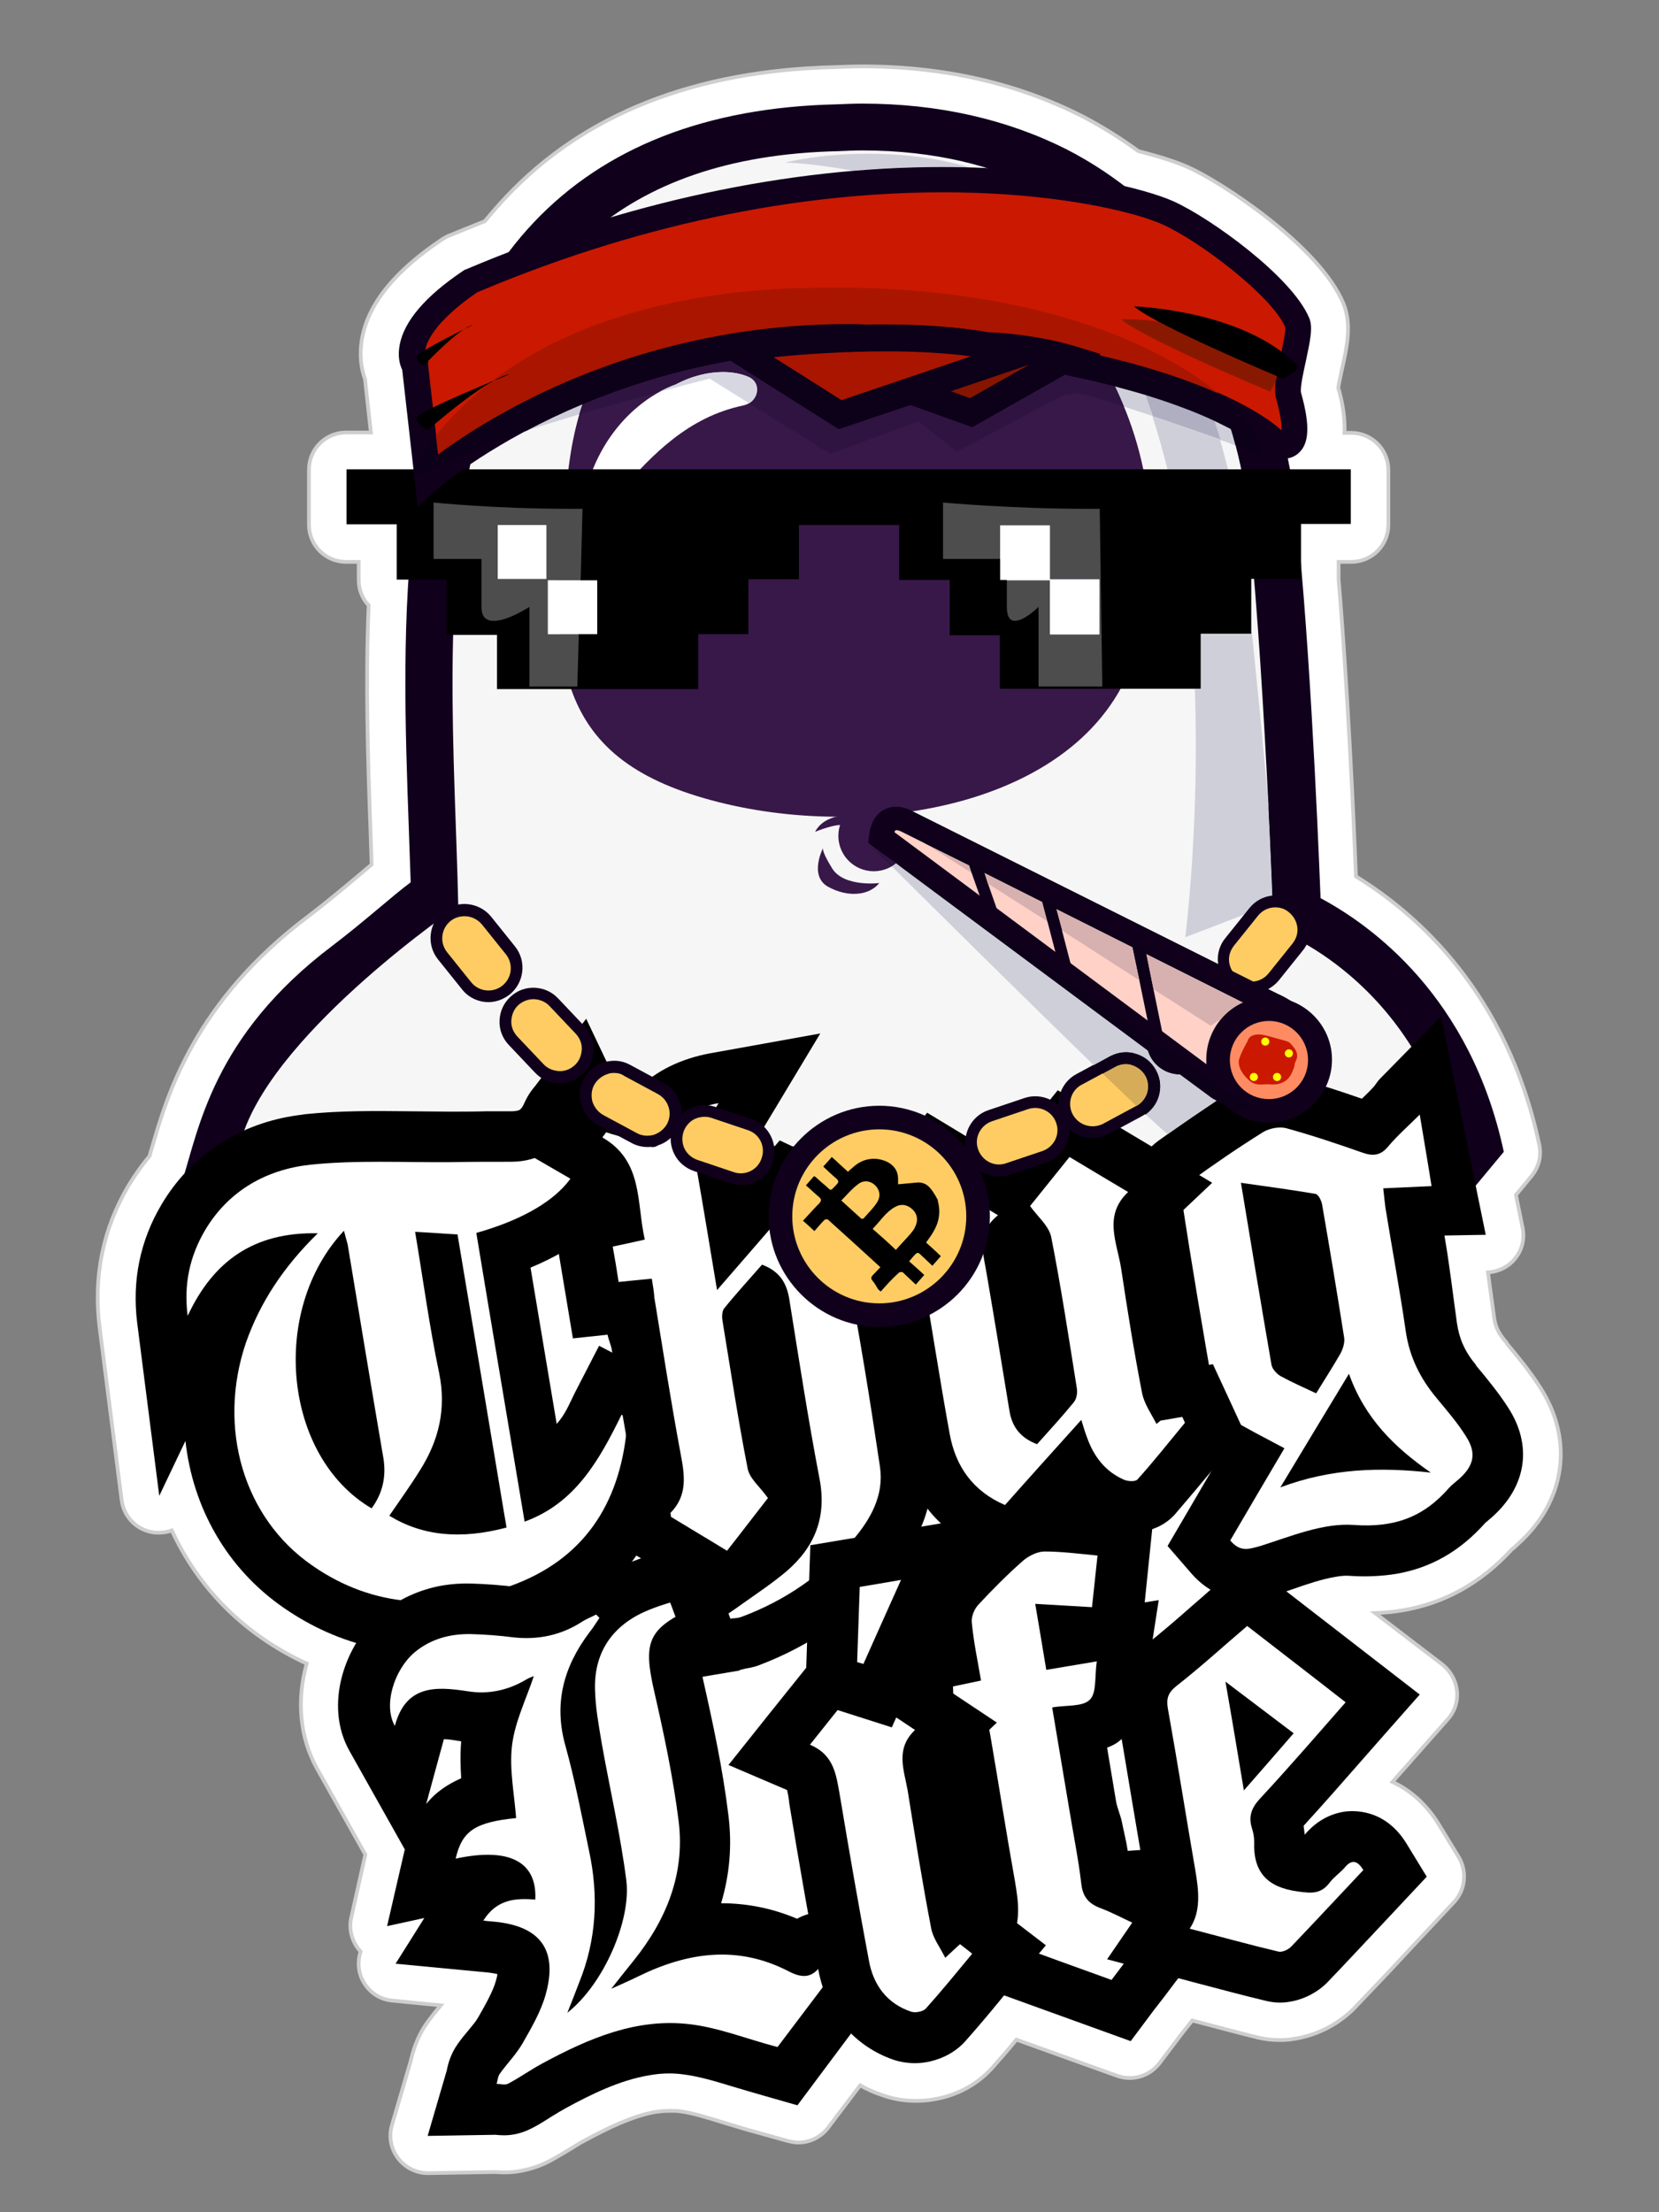 <?xml version="1.0" encoding="utf-8"?>
<!-- Generator: Adobe Illustrator 25.4.1, SVG Export Plug-In . SVG Version: 6.00 Build 0)  -->
<svg version="1.1" xmlns="http://www.w3.org/2000/svg" xmlns:xlink="http://www.w3.org/1999/xlink" x="0px" y="0px"
	 viewBox="0 0 450 600" style="enable-background:new 0 0 450 600;" xml:space="preserve">
<rect x="0" y="0" width="450" height="600" fill="#808080" stroke="none"/>
<style type="text/css">
	.st0{fill:#FFFFFF;stroke:#CECECE;stroke-width:1.013;stroke-miterlimit:10;}
	.st1{fill:#F6F6F6;}
	.st2{fill:#10001C;}
	.st3{fill:#381849;}
	.st4{fill:#FFFFFF;}
	.st5{fill:#CFCFDA;}
	.st6{fill:#0D0019;}
	.st7{fill:#CA1900;}
	.st8{fill:#881900;}
	.st9{fill:#FFCC63;}
	.st10{fill:#4D4D4D;}
	.st11{fill:#9F1900;}
	.st12{fill:#D7D7E2;}
	.st13{fill:#2F1441;}
	.st14{fill:#AFAFC1;}
	.st15{fill:#AA1500;}
	.st16{fill:#861500;}
	.st17{fill:#FFD1C7;}
	.st18{fill:#FF8B63;}
	.st19{fill:#D7AC58;}
	.st20{fill:#D77558;}
	.st21{fill:#D7B0B0;}
	.st22{fill:#FFFF00;}
</style>
<g id="Layer_1">
</g>
<g id="safe">
	<path class="st0" d="M417.7,376.2c-2.8-4.4-5.9-8.1-8.8-11.6c-0.2-0.4-0.5-0.8-0.8-1.1c-1.9-2.3-2.5-4-2.8-6
		c-0.3-2.2-0.6-4.4-0.9-6.6c-0.3-1.9-0.5-3.9-0.8-5.8c2.9-0.2,5.6-1.5,7.4-3.8c1.9-2.3,2.6-5.4,2-8.3l-1.8-8.9l4.2-5.1
		c2-2.4,2.8-5.5,2.1-8.6c-8.7-41.1-33.1-62.5-49.7-72.7c-0.7-17.8-2.3-51.9-4.7-80.5v-4.8h3.4c5.6,0,10.1-4.5,10.1-10.1v-14.8
		c0-5.6-4.5-10.1-10.1-10.1h-1.8c0.2-4.7-0.8-9.2-1.7-12.2c0.2-1.5,0.8-3.9,1-5c1.4-6.3,2.7-12.2,0.4-17.9
		c-6.5-15.5-32.7-32.7-42-36.9c-3.3-1.5-8.1-3-13.6-4.4c-4.8-3.5-9.9-6.7-15.1-9.4c-17.6-9-37.7-13.6-59.8-13.6
		c-2.4,0-4.9,0.1-7.4,0.2c-38,0.9-68,12.7-89.2,35.2c-2,2.1-3.9,4.3-5.8,6.6c-3.5,1.4-6.5,2.6-9.4,3.8l-0.3,0.1
		c-0.6,0.2-1.1,0.6-1.7,0.9l-0.3,0.2c-12.8,8.6-19.9,17.4-21.6,26.8c-0.8,4.6-0.2,8.3,0.8,11l1.6,14.5h-6.7
		c-5.6,0-10.1,4.5-10.1,10.1v14.9c0,5.6,4.5,10.1,10.1,10.1h3.4v4.9c0,2.7,1,5.1,2.7,6.9c-0.9,21-0.2,42.2,0.5,61.2
		c0.1,3.1,0.2,6.1,0.3,9.1c-1.3,1.1-2.8,2.3-4.3,3.6c-3.7,3.1-8,6.7-12.6,10.2c-31.2,23.4-38.5,48.5-42.8,63.4
		c-0.2,0.6-0.4,1.2-0.5,1.8c-2.1,2.5-4,5.2-5.7,8c-7,11.8-9.6,24.7-7.9,38.4l6,47c0.6,4.5,4,8,8.5,8.7c0.5,0.1,1.1,0.1,1.6,0.1
		c1.2,0,2.4-0.2,3.5-0.6c5.4,11.7,13.8,21.8,24.5,29.2c3.9,2.7,7.9,5,12.1,6.9c-2.8,9.9-1.9,20.1,2.8,28.5l13.1,23.3L95.3,520
		c-0.8,3.3,0.2,6.8,2.5,9.3c-0.8,2.5-0.7,5.3,0.5,7.7c1.6,3.2,4.6,5.3,8.1,5.6l13.1,1.3c-0.1,0.1-0.1,0.1-0.1,0.2
		c-1.2,1.4-2.3,2.8-3.4,4.3c-3.1,4.3-4.1,8.5-4.6,10.6l-5.1,17.4c-0.9,3.1-0.3,6.4,1.7,9c1.9,2.5,4.9,4,8.1,4
		c0.1,0,18.1-0.3,18.1-0.3c0.6,0,1.5,0.1,2.5,0.1c1.5,0,3.1-0.1,4.5-0.4c2.8-0.5,5.5-1.4,8.1-2.8c2.2-1.2,4.3-2.5,6-3.5l0.3-0.2
		c1.1-0.7,2.1-1.3,3.1-1.8c5.9-3.2,12.8-6.6,19.1-7.7c1.4-0.2,2.7-0.3,4-0.3c0.8,0,1.6,0,2.5,0.1c3.3,0.4,7.5,1.7,12,3.1
		c2.4,0.7,5.5,1.7,8.5,2.5l9,2.5c0.9,0.2,1.8,0.4,2.7,0.4c3.1,0,6.1-1.4,8.1-4l8.7-11.5c2,1.1,4,2,6.2,2.7c2.8,1,5.8,1.5,8.9,1.5
		c1.6,0,3.2-0.1,4.8-0.4c4.4-0.7,10.7-2.8,15.8-8.4c2.3-2.6,4.6-5.2,6.7-7.8L303,563c1.1,0.4,2.3,0.6,3.4,0.6c3.1,0,6.1-1.4,8.1-4
		l6.2-8.2l2.7-3.4c5.7,1.5,11.7,3.1,17.7,4.6c2,0.5,4,0.7,6,0.7c1.5,0,2.9-0.1,4.4-0.4c6-1,11.7-4,15.9-8.3
		c5.1-5.3,10.2-10.7,15.1-16l11.9-12.7c3.1-3.3,3.6-8.3,1.3-12.2l-5.5-9c-3.2-5.2-7.5-9.1-12.5-11.4c1.7-2,3.5-3.9,5.2-5.9l9.8-11.1
		c1.9-2.1,2.8-4.9,2.5-7.7c-0.3-2.8-1.7-5.3-3.9-7.1L373,437.5c2.5-0.1,4.9-0.3,7.2-0.7c11.6-1.9,21.6-7.5,29.9-16.6
		c0.6-0.4,1.1-0.9,1.6-1.4C424.7,407.2,427,390.5,417.7,376.2z"/>
	<g>
		<path class="st1" d="M65.9,307.6c9.6-28.7,58.4-61.9,58.4-61.9c-1.6-77.2-17.6-202,103.1-204.7c84.9-3.9,107.4,67.4,110.7,94.3
			c4.8,39.9,7.5,116.7,7.5,116.7s39.1,13.2,49.7,63.1L65.9,307.6"/>
		<path class="st2" d="M233.9,40.8c79.5,0,100.9,68.2,104.1,94.4c4.8,39.9,7.5,116.7,7.5,116.7s39.1,13.2,49.7,63.1l-329.3-7.4
			c9.6-28.7,58.4-61.9,58.4-61.9c-1.6-77.2-17.6-202,103.1-204.7C229.6,40.9,231.8,40.8,233.9,40.8 M233.9,28.1v12.7l0-4.6
			L233.9,28.1L233.9,28.1c-2.3,0-4.7,0.1-7,0.2c-35.2,0.8-62.8,11.6-82.1,32c-38.3,40.6-35.9,109.4-33.9,164.7
			c0.2,5,0.3,9.7,0.5,14.3c-5,3.7-12.3,10.4-21.1,17.1c-32.8,24.7-36.4,50.2-41,64.3l16.5-0.3l329.3,7.4l12.8-15.4
			c-9-42.1-35.9-61.4-49.7-68.8c-0.8-20.7-3.3-77.1-7.3-109.9c-1-8.2-5.8-37.1-26-63.3c-9.8-12.7-21.8-22.8-35.6-29.9
			C273,32.3,254.4,28.1,233.9,28.1"/>
		<path class="st3" d="M246.6,226.7c0-5.3-4.3-9.6-9.6-9.6c-5.3,0-9.6,4.3-9.6,9.6c0,5.3,4.3,9.6,9.6,9.6
			C242.3,236.3,246.6,232,246.6,226.7"/>
		<path class="st3" d="M253.6,64.4c0,0-88.3-16.5-99.1,60.5c-8,56.4-3,81.6,40.2,92.6c43.2,11,102.3,0.2,113.8-41.9
			C323.4,121.2,291.7,70.5,253.6,64.4"/>
		<path class="st4" d="M183.2,104.3c0,0-15,4.7-22.4,23c-2,4.8,4.5,9.3,7.9,5.4c8.2-9.3,18-19.6,32.8-22.7c4.3-0.9,5.3-6.2,1.4-7.9
			C198.3,100.1,190.8,100.3,183.2,104.3"/>
		<path class="st4" d="M184.4,158.8c2.7-4.7,0.9-10.8-4-13.7c-5-2.9-11.2-1.5-13.9,3.2c-2.7,4.7-0.9,10.8,4,13.7
			C175.5,164.9,181.7,163.4,184.4,158.8z"/>
		<path class="st5" d="M312.6,112.9c1.5,4.7,2.9,9.6,4.1,14.5c5.5,0,10.9,0,16.4,0c-0.7-2.8-1.4-5.6-2.2-8.2
			C325.5,117.3,318.9,115,312.6,112.9 M235.4,41.7c-13.4,0-22.5,2.4-22.5,2.4s7.2,0.1,18.3,2.2c8.1-0.7,16.2-1,24.1-1h0
			c2.7,0,5.2,0,7.8,0.1C253,42.5,243.4,41.7,235.4,41.7"/>
		<path class="st5" d="M339.5,170.9c0,0.4,0,0.7,0,1.1c-4.6,0-9,0-13.7,0c0,5.1,0,9.9,0,14.9c-0.6,0-1.1,0-1.7,0
			c1.3,37-2.6,67.3-2.6,67.3l23.7-9.1c-0.2-6.2-0.7-16-1.2-27.7C343,206.4,341.6,191.3,339.5,170.9"/>
		<path class="st6" d="M344,217.5c0.6,11.6,1,21.5,1.2,27.7l0.8-0.3C346,244.8,345.9,238.6,344,217.5"/>
		<path d="M271.2,172.3c-4.7,0-9,0-13.6,0c0-5,0-9.8,0-15c-4.6,0-9,0-13.7,0c0-5.2,0-9.9,0-14.9c-9.2,0-18,0-27.2,0
			c0,4.8,0,9.6,0,14.7c-4.7,0-9.1,0-13.7,0c0,5.2,0,9.9,0,14.9c-4.5,0-8.9,0-13.6,0c0,5.1,0,9.9,0,14.9c-18.3,0-36.3,0-54.6,0
			c0-4.9,0-9.6,0-14.7c-4.7,0-9.1,0-13.7,0c0-5.1,0-9.9,0-15c-4.5,0-8.8,0-13.5,0c0-5.1,0-9.9,0-15c-4.7,0-9,0-13.6,0
			c0-5.1,0-9.9,0-14.9c90.8,0,181.6,0,272.4,0c0,4.9,0,9.6,0,14.8c-4.4,0-8.8,0-13.5,0c0,5.1,0,9.9,0,14.9c-4.6,0-8.9,0-13.5,0
			c0,5.1,0,9.8,0,14.9c-4.6,0-9,0-13.7,0c0,5.1,0,9.9,0,14.9c-18.3,0-36.2,0-54.5,0C271.2,182.2,271.2,177.4,271.2,172.3 M284.8,172
			c4.7,0,9,0,13.4,0c0-5,0-9.8,0-15c-4.5,0-8.8,0-13.4,0c0-5.1,0-9.8,0-14.6c-4.7,0-9,0-13.5,0c0,5,0,9.7,0,14.8c4.6,0,9,0,13.5,0
			C284.8,162.4,284.8,167,284.8,172 M148.6,157.4c0,5,0,9.7,0,14.6c4.6,0,8.9,0,13.4,0c0-4.9,0-9.7,0-14.6
			C157.4,157.4,153.1,157.4,148.6,157.4 M135,157.1c4.6,0,9,0,13.2,0c0-5,0-9.8,0-14.6c-4.5,0-8.8,0-13.2,0
			C135,147.4,135,152.1,135,157.1"/>
		<path class="st4" d="M284.8,172c0-5,0-9.7,0-14.7c-4.5,0-8.9,0-13.5,0c0-5.1,0-9.9,0-14.8c4.4,0,8.8,0,13.5,0c0,4.8,0,9.6,0,14.6
			c4.6,0,8.9,0,13.4,0c0,5.1,0,10,0,15C293.8,172,289.5,172,284.8,172"/>
		<path class="st4" d="M148.6,157.4c4.5,0,8.9,0,13.4,0c0,4.9,0,9.6,0,14.6c-4.4,0-8.8,0-13.4,0
			C148.6,167.1,148.6,162.4,148.6,157.4"/>
		<path class="st4" d="M135,157.1c0-5,0-9.7,0-14.6c4.4,0,8.7,0,13.2,0c0,4.8,0,9.6,0,14.6C143.9,157.1,139.6,157.1,135,157.1"/>
		<path class="st7" d="M116,130.1c0,0,50.2-44.9,130.7-37.9c80.5,7,99.2,28,99.2,28s8.5,4.6,3.5-12.8c-1.2-4.1,3.7-16.6,2.3-19.8
			c-4.2-10.1-25.3-25.4-35-29.8c-12.8-5.8-88-24.4-189.2,18.5c-21.2,14.3-15.1,22.9-15.1,22.9L116,130.1"/>
		<path class="st2" d="M113.3,137.4l-4.2-37.1c-0.6-1.2-1.3-3.5-0.7-6.7c1.2-6.5,7-13.3,17.3-20.2l0.3-0.2l0.3-0.1
			c42.9-18.2,87.6-27.8,129.1-27.8h0c33.5,0,55.8,6.1,62.9,9.3c10,4.5,32.1,20.4,36.8,31.6c1.1,2.5,0.3,6.1-0.9,11.8
			c-0.6,2.7-1.6,7.2-1.3,8.5c2.5,8.9,2.3,14-0.9,16.6c-2.5,2-5.7,1.4-7.7,0.3l-0.6-0.3l-0.4-0.5c-0.2-0.2-19.4-20.1-96.9-26.8
			c-77.9-6.8-127.6,36.6-128,37L113.3,137.4 M115.5,97.2l0.7,0.8l-0.1,0.8l2.8,24.5c5.8-4.3,16.2-11.3,30.9-18
			c21-9.6,55-20.3,97.4-16.7c71.3,6.2,95.2,23.4,100.4,28.1c0.1-1.2-0.1-3.7-1.4-8.4c-0.8-2.7-0.1-6.3,1.2-12
			c0.5-2.4,1.4-6.4,1.2-7.6c-3.6-8.4-23.2-23.3-33.2-27.8c-14.5-6.6-88.6-22.8-186,18.4C115.5,88.9,114.6,95.3,115.5,97.2"/>
		<path class="st8" d="M344.5,106.2c0,0,2.9-4.1,1.5-5.6c-14.8-14.9-41.9-14-41.9-14C310,91.8,344.5,106.2,344.5,106.2"/>
		<path d="M116,116.7c0,0,15.8-14,22.2-15.2c0,0-24.5,9.9-25.1,11.7C112.5,115,116,116.7,116,116.7"/>
		<path d="M348,102.7c0,0,5.2-2.3,3.7-3.8c-14.8-14.9-44.1-15.8-44.1-15.8C313.5,88.3,348,102.7,348,102.7"/>
		<path d="M114.9,99.2c0,0,9.5-10.2,13.4-11.1c0,0-14.8,7.2-15.2,8.5C112.7,97.9,114.9,99.2,114.9,99.2"/>
		<path class="st9" d="M137.2,268.5L137.2,268.5c-3.3,2.6-8.1,2.1-10.7-1.2l-6.5-8.1c-2.6-3.3-2.1-8.1,1.2-10.7
			c3.3-2.6,8.1-2.1,10.7,1.2l6.5,8.1C141,261.1,140.5,265.9,137.2,268.5z"/>
		<path class="st2" d="M132.5,271.8c-2.7,0-5.4-1.2-7.2-3.5l-6.5-8.1c-3.2-4-2.5-9.8,1.4-13c4-3.2,9.8-2.5,13,1.4l6.5,8.1
			c3.2,4,2.5,9.8-1.4,13C136.5,271.1,134.5,271.8,132.5,271.8z M126,248.5c-1.3,0-2.7,0.4-3.8,1.3c-2.6,2.1-3,5.9-0.9,8.5l6.5,8.1
			c2.1,2.6,5.9,3,8.5,0.9c2.6-2.1,3-5.9,0.9-8.5l-6.5-8.1C129.5,249.3,127.8,248.5,126,248.5z"/>
		<path class="st9" d="M334.7,266.1L334.7,266.1c3.3,2.6,8.1,2.1,10.7-1.2l6.5-8.1c2.6-3.3,2.1-8.1-1.2-10.7
			c-3.3-2.6-8.1-2.1-10.7,1.2l-6.5,8.1C330.9,258.7,331.4,263.5,334.7,266.1z"/>
		<path class="st2" d="M339.5,269.4c-2,0-4.1-0.7-5.7-2c-1.9-1.5-3.1-3.7-3.4-6.2c-0.3-2.4,0.4-4.9,2-6.8l6.5-8.1
			c3.2-4,9-4.6,13-1.4c1.9,1.5,3.1,3.7,3.4,6.2c0.3,2.4-0.4,4.9-2,6.8l-6.5,8.1C344.9,268.2,342.2,269.4,339.5,269.4z M345.9,246.1
			c-1.8,0-3.5,0.8-4.7,2.3l-6.5,8.1c-1,1.3-1.5,2.8-1.3,4.4c0.2,1.6,1,3,2.2,4c2.6,2.1,6.4,1.7,8.5-0.9l6.5-8.1
			c1-1.3,1.5-2.8,1.3-4.4c-0.2-1.6-1-3-2.2-4C348.6,246.5,347.3,246.1,345.9,246.1z"/>
		<path class="st9" d="M314.9,287.8c3.1,2.9,7.9,2.7,10.8-0.3l7.1-7.5c2.9-3.1,2.7-7.9-0.3-10.8c-3.1-2.9-7.9-2.7-10.8,0.3l-7.1,7.5
			C311.7,280.1,311.9,284.9,314.9,287.8"/>
		<path class="st2" d="M320.2,291.4c-2.3,0-4.5-0.8-6.3-2.5c-1.8-1.7-2.8-4-2.9-6.4c-0.1-2.5,0.8-4.8,2.5-6.6l7.1-7.5
			c1.7-1.8,4-2.8,6.4-2.9c2.5-0.1,4.8,0.8,6.6,2.5c1.8,1.7,2.8,4,2.9,6.4c0.1,2.5-0.8,4.8-2.5,6.6l-7.1,7.5
			C325.1,290.4,322.6,291.4,320.2,291.4 M316,286.6c2.4,2.3,6.2,2.2,8.5-0.3l7.1-7.5c1.1-1.2,1.7-2.7,1.6-4.3
			c-0.1-1.6-0.7-3.1-1.9-4.2c-1.2-1.1-2.7-1.7-4.3-1.6c-1.6,0.1-3.1,0.7-4.2,1.9l-7.1,7.5c-1.1,1.2-1.7,2.7-1.6,4.3
			C314.2,284,314.9,285.5,316,286.6"/>
		<path class="st3" d="M238.5,239.5c0,0-9.6,1.2-12.8-4s-2.4-5.6-2.4-5.6s-4,7.6,1.3,10.6C230,243.5,235.8,242.9,238.5,239.5z"/>
		<path class="st3" d="M228.9,221.2c0,0-5.6,0.1-7.8,4.4c0,0,6-2.5,8.1-1.7c2.2,0.8,2.2,0.8,2.2,0.8L228.9,221.2z"/>
		<path d="M127.9,447.3c-18.5,3.1-35.7-0.7-50.9-11.2c-15.4-10.6-24.7-27.1-26.7-45.3l-7.1,14.9l-6-47c-1.4-11.4,0.8-22.2,6.6-32
			c7.7-13,20.3-21.5,35.5-24c1.1-0.2,2.3-0.3,3.4-0.5c9.6-1,19-0.9,28.2-0.8c3.7,0,7.4,0.1,11.1,0.1c3.3,0,6.7,0,10-0.1l6.5,0
			c0.5,0,1,0,1.4-0.1c0.9-0.1,1.5-0.2,2.4-2.3c1-2.2,2.2-3.7,2.9-4.5l13.8-18.2l9.8,20.6c4,8.4,3.6,17.6,0,25.6
			c-4,8.8-11.8,15.9-24.9,21.3l7.1,42.4c2.4-2.7,3.4-5.4,4.9-8.4l6.6-12.8l13.8,7.2l6.6,3.4l0.8,7.4l0.1,0.4
			c0.2,1.2,0.5,3.3,0.3,5.8c-2.7,26.8-16.6,45.4-40.5,54C138.2,445,133,446.4,127.9,447.3z"/>
		<path class="st4" d="M86.2,334.5c-17.4-0.4-28.4,7.6-35.3,22.4c-1.1-8.7,0.6-16.2,4.7-23.2c6.4-10.8,16.7-16.5,28.5-17.8
			c12.5-1.3,25.3-0.6,38-0.7c5.5-0.1,11-0.1,16.4-0.1c7.7,0,13.1-3.5,16.3-10.6c0.3-0.6,0.8-1.1,1.4-1.8c6.2,13.2-4,25.2-27,31.7
			c4.3,26,8.7,52,13.1,78.3c13.8-5,20.3-16.8,26.3-29c0.4,0.2,0.8,0.4,1.1,0.6c0.1,1.1,0.4,2.3,0.3,3.4c-2,20.4-11.8,35.3-31.4,42.4
			c-18.6,6.7-37.1,6.2-53.9-5.5c-18.7-12.9-25.8-37.4-18-60.4C70.6,353.1,77,343.5,86.2,334.5z M137.4,414.3
			c-0.2-1.3-0.4-2.4-0.6-3.5c-4.2-25.2-8.4-50.4-12.7-76c-3.8-0.2-7.4-0.5-11.5-0.7c2.2,13.2,3.9,25.8,6.5,38.2
			c2,9.7,0,18.3-5.2,26.5c-2.6,4.2-5.5,8.2-8.3,12.3C114.6,416.6,125,417.6,137.4,414.3z M93.3,333.8c-20.2,21.5-16.5,61.2,7.5,75.3
			c3-4.1,4-8.6,3.2-13.6c-3.3-19.3-6.5-38.7-9.7-58C94,336.4,93.7,335.4,93.3,333.8z"/>
		<path d="M207.2,568.4c-2.8-0.8-5.5-1.6-8.2-2.4c-4.9-1.5-9.6-2.9-13.8-3.4c-3-0.4-6.1-0.3-9.3,0.3c-7.8,1.3-15.7,5.2-22.3,8.8
			c-1.3,0.7-2.6,1.5-3.9,2.3c-1.6,1-3.4,2.2-5.4,3.2c-1.5,0.8-3.2,1.4-4.9,1.7c-2.2,0.4-4,0.2-5,0.1l-18.4,0.3l5.2-17.8
			c0.3-1.6,1-4.4,3-7.2c0.9-1.3,2-2.6,3-3.8c1-1.2,2-2.4,2.4-3.2l0.2-0.3c2-3.5,3.9-6.9,4.7-9.7c0.2-0.8,0.4-1.4,0.4-1.9
			c-0.6-0.1-1.4-0.3-2.4-0.4l-25.2-2.4l7.8-12.4l-10.1,2.2l4.8-20.8l-15-26.7c-7.1-12.6-1.1-29.2,8.5-37.2c4.8-4,10.5-6.6,16.8-7.7
			c2.5-0.4,5.1-0.6,7.8-0.5c3.8,0.1,7.9,0.4,12.9,1c1.6,0.2,3,0.2,4.3-0.1c1.8-0.3,3.4-1,5-2c1.6-1,3.1-1.8,4.3-2.3
			c0.3-0.1,0.6-0.3,0.9-0.4l9.1-4.6l3.8,3.9c0.1-0.1,0.2-0.1,0.3-0.2c4.3-2,8.6-3.2,12.5-4.3l2.7-0.8l0.9-0.2
			c4.6-0.8,8.3,0.9,9.7,1.5l17.9,5.9l-11.4,15c-1,1.6-3.1,4.8-7.2,6.8c-1.9,0.9-3.1,1.5-3.8,2c0.1,0.9,0.4,2.5,0.9,4.8
			c2.8,12.4,5.4,24.6,6.9,37c1,8.1,0.3,16-2,23.7c7.1,0,14,1.4,20.6,4.2c1.4-0.8,3.1-1.4,5.1-1.7c0.9-0.1,2,0.1,3,0.1l0.2,0.3
			l11.5-1.9l4,12.8l2,6.6L216.3,571L207.2,568.4z M115.6,489.3c2.7-3.4,6.1-5.5,9.5-7c-0.2-3.2-0.3-6.5,0-10c-0.2,0-0.3-0.1-0.5-0.1
			c-1.8-0.3-3.2-0.5-4.2-0.5L115.6,489.3z"/>
		<path class="st4" d="M131.1,520.9c3.7-5.9,8.9-6.1,14.1-5.7c0.5-10.4-7.2-14.2-21.6-11.1c1.7-7.5,5.3-9.9,16.4-11
			c-0.5-6.6-1.9-13.4-1.1-19.8c0.8-6.4,3.8-12.4,5.9-18.7c-0.5,0.2-1.4,0.5-2.2,1c-4.9,2.9-10.2,4-15.8,3.1
			c-8.5-1.3-16.7-1.8-19.7,9.4c-3.2-5.6-0.2-15.2,5.3-19.9c4.4-3.7,9.7-5.1,15.3-5c3.9,0.1,7.8,0.4,11.7,0.9
			c6.6,0.7,12.8-0.6,18.4-4.2c1.2-0.8,2.6-1.3,3.9-2c0.3,0.3,0.6,0.6,0.9,0.9c-0.9,1.3-1.7,2.7-2.7,3.9c-7,9.3-9.8,19.3-6.5,30.9
			c2.6,9.4,4.4,18.9,6.4,28.5c2.6,12.1,2,24-2.7,35.6c-1,2.6-2,5.2-3.2,8.2c10-7.9,17.3-25.2,16-35.8c-1.6-12.6-4.5-24.9-6.7-37.4
			c-0.8-4.8-1.7-9.6-1.8-14.4c-0.3-9.7,4.3-16.9,13.1-21c3.9-1.8,8.2-2.9,12.4-4.2c0.8-0.2,1.8,0.5,2.8,0.8c-0.6,0.8-1,1.9-1.7,2.2
			c-12.2,5.6-13.6,9.2-10.6,22.4c2.7,11.8,5.2,23.6,6.7,35.6c1.7,14.1-3.3,26.5-12.1,37.5c-1.8,2.2-3.5,4.4-6.2,7.8
			c3.3-1.5,5.4-2.4,7.4-3.4c13.3-6.5,26.8-8.5,40.6-1.4c3.4,1.8,6.4,2.2,8.9-1.6c0.5-0.8,2.5-0.5,3.8-0.7c0.2,0.5,0.3,1,0.5,1.6
			c-5.5,7.3-11.1,14.7-16.1,21.3c-8.4-2.2-16-5.3-23.9-6.2c-14.4-1.7-27.4,3.9-39.8,10.6c-3.2,1.7-6.1,3.8-9.3,5.5
			c-0.8,0.5-2.1,0.1-3.2,0.1c0.3-0.9,0.3-2,0.9-2.8c2-2.8,4.5-5.3,6.2-8.3c2.4-4.2,4.9-8.5,6.2-13.1c3.4-12.1-1.4-18.6-13.9-19.8
			C133.2,521.1,132.5,521.1,131.1,520.9z"/>
		<path d="M341.2,433.6c-6.8,1.1-13.2-1.3-18-6.8l-6.5-7.5l12.4-21.2c-1.2-0.7-2.4-1.4-3.5-2.1c-5-3.1-8.7-8.4-9.7-13.9
			c-3.2-17.9-6.2-36.4-9.2-55c-1-6.5,2.1-13.8,7.5-17.7c7.6-5.5,14.4-10.1,20.9-14.2c2.4-1.5,5.1-2.5,8.1-3c3.2-0.5,6.3-0.4,9.2,0.4
			c5.8,1.6,11.6,3.5,17,5.4c1-1,2-1.9,2.9-2.9c0.9-0.9,1.1-1.6,2.1-2.6l16.5-16.8l12.1,59.2l-11.2,0.2c0,0.2,0.1,0.4,0.1,0.6
			c1.3,7.5,2.2,15.4,3.3,23.2c0.6,4,2,7.5,5,11.1l0.3,0.5c2.9,3.5,5.9,7.1,8.6,11.3c6.6,10.2,5,21.2-4.2,29.5
			c-0.5,0.4-1,0.9-1.5,1.3c-0.1,0.1-0.2,0.2-0.4,0.3c-6.9,7.8-14.9,12.4-24.5,14c-3.9,0.6-7.9,0.8-12.4,0.5c-1.1-0.1-2.4,0-4,0.3
			c-3.5,0.6-7.5,1.9-11.7,3.4c-1.5,0.5-3,1-4.4,1.5C344.6,432.8,343,433.3,341.2,433.6"/>
		<path class="st4" d="M333.7,417.8c4.8-8.2,9.6-16.4,14.7-25c-5.4-2.9-10.6-5.5-15.5-8.5c-1.5-0.9-3-2.9-3.3-4.5
			c-3.2-18.2-6.3-36.5-9.1-54.8c-0.2-1.3,0.8-3.5,2-4.3c6.6-4.8,13.3-9.4,20.2-13.7c1.7-1,4.4-1.5,6.2-1c6.9,1.9,13.8,4.2,20.6,6.6
			c2.8,1,4.9,0.9,7-1.6c2.5-3,5.4-5.5,8.6-8.7c1.1,6.8,2.2,12.9,3.2,19.4c-4.3,0.2-8.5,0.4-13.1,0.6c0.2,2,0.4,3.6,0.6,5.3
			c1.8,11.1,3.9,22.3,5.5,33.4c1,7,3.9,12.8,8.3,18.1c2.8,3.4,5.7,6.7,8,10.4c3,4.6,2.2,8-1.8,11.6c-0.9,0.8-2,1.6-2.8,2.5
			c-6.9,7.9-14.8,10.8-25.8,10c-8.3-0.6-17.1,3.1-25.3,5.7C338.6,420.2,336.4,421,333.7,417.8z M357,377.9c2.4-3.9,4.6-7.3,6.6-10.8
			c0.7-1.3,1.2-3,1-4.3c-1.9-12.1-3.9-24.1-6-36.2c-0.2-1-1-2.7-1.8-2.8c-6.5-1.1-13.1-2-20.2-3c2.8,17,5.5,33.2,8.3,49.4
			c0.2,1.1,1.4,2.4,2.4,3C350.4,374.9,353.6,376.3,357,377.9z M347.3,403.4c13.9-5.2,27.2-5.5,40.8-4c-9.8-6.8-17.9-14.7-22.2-26.8
			C359.6,383,353.8,392.6,347.3,403.4z"/>
		<path d="M202.5,452.5c-0.6,0.1-1.1,0.3-1.7,0.4l-0.3,0.2l-11.3,1.9l-3.9-10.9l-4.3-11.6l4.3-2.9l-16.3-9.9l-0.6-6.6
			c-0.9-6,1.6-10,3.4-12c0-1.1-0.4-3.3-0.6-4.3c-1.9-10.1-3.6-20.4-5.2-30.4c-0.2-1.5-0.9-2.9-1.2-4.4l-9.4,1l-5.9-35.4l9.4-2
			c-0.6-3.3-1.1-4.1-2.6-5l-13.3-7.7l10.2-13.9l5.9-7.9l9.4,2.9c0.9,0.3,1.8,0.5,2.7,0.8c0.6,0.2,1.3,0.3,1.9,0.5
			c4.9-4.9,11.5-8.1,19.4-9.6l30-5.4l-15.7,26.1l-1.1,1.8c-0.7,1.2-1.3,2.1-1.9,3c-1.4,2.1-1.3,3.2-1.1,4.3c0.2,1.1,0.4,2.2,0.6,3.3
			l8.2-9.5l9.5,4.5c12,5.7,19.8,15.4,22.1,27.3c3.1,16.1,6.1,33.6,9.2,54.9c1.6,10.6-2,20.9-10.6,30.8
			c-9.7,11.1-21.8,19.5-35.7,24.8C205,452,203.8,452.3,202.5,452.5z"/>
		<path class="st4" d="M176.8,346.8c-3.2,0.3-6,0.6-9,0.9c-0.5-3.3-1-6.3-1.6-9.6c2.9-0.6,5.6-1.2,8.7-1.9
			c-2.3-10.1-0.4-21.3-11.5-27.7c0.3-0.5,0.7-0.9,1-1.4c3.4,1.1,7,1.8,10.2,3.3c2.6,1.2,3.8,1,5.2-1.5c3.1-5.4,7.9-8.4,15.1-9.7
			c-1.2,2.1-1.9,3.2-2.6,4.3c-2.9,4.4-4.1,9-3.2,14.3c1.8,10.3,3.5,20.7,5.4,32.1c7.2-8.3,13.8-15.9,20.6-23.8
			c7.6,3.6,12.9,9.4,14.5,17.5c3.5,18,6.4,36.1,9.1,54.3c1.1,7.6-2.5,14.1-7.3,19.7c-8.3,9.5-18.4,16.5-30.2,20.9
			c-1,0.4-2.1,0.4-3.1,0.5c-0.2-0.5-0.3-0.9-0.5-1.4c1.2-0.8,2.4-1.6,3.6-2.5c4.1-2.9,8.3-5.7,12.1-8.9c7.7-6.6,11-14.7,9-25.1
			c-3.1-16.2-5.6-32.5-8.2-48.7c-0.7-4.4-2.6-7.6-7.4-9.4c-3.4,3.9-7,7.8-10.3,11.9c-0.6,0.8-0.6,2.4-0.4,3.5
			c2.2,13.3,4.2,26.7,6.8,39.9c0.5,2.7,3.3,4.9,5.5,8c-3.3,4.2-7,9.1-11.1,14.3c-5.2-3.2-10.3-6.2-15.2-9.2c0-0.5-0.2-1-0.1-1.1
			c4.7-4.8,3.8-10.3,2.7-16.1c-2.6-14-4.8-28.1-7.1-42.2C177.4,350.4,177.1,348.7,176.8,346.8z"/>
		<path d="M267,420.8c-12.6-5.4-20.7-15.6-23.2-29.6c-1.6-8.8-3.1-17.8-4.5-26.5c-0.7-4.1-1.3-8.1-2-12.2c-3-1-6.4-3.2-9.3-7.5
			l-5.8-8.7l29.3-34.5l20.5,12.4l14.9-18.5l41.9,25.1L315.9,333c0.1,1,0.5,2.4,0.7,3.5c0.4,1.6,0.9,4,1.2,6.1
			c1.4,9.6,2.7,17.6,4.7,28.5l6.5-1.1l5,10.8l3.5,7.6l-8.5,10.1c-3.3,4-6.7,8-10.2,12.1c-2.3,2.6-5.3,4.2-8.9,4.8
			c-3.5,0.6-7.5,0.1-10.8-1.4c-2.6-1.1-5.5-2.9-8.4-5.5l-14.7,16.3L267,420.8z"/>
		<path class="st4" d="M279.4,327.1c3.4-4.2,7-8.7,10.7-13.3c5.3,3.2,10.2,6.1,15.9,9.5c-6.8,6.4-3,13.7-1.9,20.7
			c1.7,11.3,3.5,22.6,5.7,33.9c0.6,2.9,2.5,5.6,3.9,8.3c0.4-0.3,0.7-0.6,1.1-0.9c2-0.3,3.9-0.7,5.9-1c0.2,0.5,0.5,1,0.7,1.6
			c-4.3,5.2-8.4,10.4-12.9,15.4c-0.6,0.6-2.6,0.5-3.7,0c-5-2.2-8.1-6.3-9.9-11.3c-0.5-1.3-0.9-2.6-1.6-4.9
			c-7.1,7.9-13.8,15.3-20.7,23.1c-8.6-3.7-13.4-10.4-15-19.3c-2.8-15.3-5.1-30.7-7.8-46c-0.4-2-1.6-3.9-2.7-6.6
			c-2.7,2.7-4.7,5.3-7.4,1.2c4.8-5.6,9.7-11.4,15-17.6c5.2,3.2,10.3,6.2,16,9.7c-6.1,4.9-3.9,10.6-3,16.3
			c2.1,12.2,4.1,24.5,6.1,36.7c0.7,4.4,3,7.4,7.5,9.1c3.4-3.8,6.8-7.5,9.9-11.3c0.8-0.9,1.1-2.6,0.9-3.8c-2.2-13.8-4.3-27.6-7-41.3
			C284.3,332.3,281.5,330,279.4,327.1z"/>
		<path d="M252.2,533.9l10-14.7c0.3-0.7,0.1-2.9-0.6-6.6c-1.6-9.1-3.1-18.3-4.6-27.5l-0.6-3.5l-10.9,1.2l-1-36.4l5.9-1.3
			c-0.2-1.2-0.3-2.4-0.4-3.6c-0.6-5.5,1.5-11.5,5.5-15.8c4.3-4.7,8.7-9,13.1-12.9c3.3-2.9,7.6-5,11.7-5.7c1-0.2,2.1-0.3,3.1-0.3
			c4.1,0,7.9,0.3,11.5,0.7c1.3,0.1,2.7,0.3,4.1,0.4l14.1,1.3l-2.6,25.4l3.8-0.6l-2.9,18.7c-0.1,0.7-0.2,1.5-0.2,2.6
			c-0.2,4.2-1.2,10.6-6.3,15.7c-1.2,1.2-2,2-4.6,3l2.4,14.4c0.3,1.9,1.2,3.8,1.6,5.7c0.5,2.6,1.2,5.2,1.6,7.9l21.8-1.6l1.7,13.4
			l0,0.2c0.4,2.1,0.8,7.9-2.9,13.3c-3.4,4.9-7.2,9.5-10.5,14l-3.1,4l-6.2,8.3L252.2,533.9z"/>
		<path class="st4" d="M314.2,515.3c0.1,1.4,0.8,3.3,0.2,4.2c-4.3,6.1-8.8,12.1-12.9,17.5c-9.5-3.4-18.5-6.7-27.8-10.1
			c3.4-5,2.6-10.8,1.6-16.7c-2.3-12.8-4.3-25.7-6.5-38.5c-0.3-1.7-0.6-3.3-0.9-5.3c-3.2,0.3-5.9,0.6-9.1,1c-0.1-3.5-0.2-6.5-0.3-10
			c2.4-0.5,4.7-1,7.6-1.6c-0.9-5.3-2-10.4-2.5-15.7c-0.2-1.6,0.7-3.8,1.9-5c3.8-4.1,7.8-8.1,12-11.8c1.5-1.3,3.9-2.5,5.8-2.5
			c4.6,0,9.3,0.6,14.4,1.1c-0.5,4.8-1,9.2-1.5,14c-5.2-0.3-10.2-0.6-15.4-0.9c1,6,2,11.7,3,17.9c4.2-0.7,8.3-1.4,13.7-2.3
			c-0.6,4.1,0,8.6-1.9,10.4c-2,2-6.4,1.4-10.2,2.1c1.6,9.6,3.1,18.5,4.6,27.4c1.1,6.8,2.5,13.6,3.3,20.4c0.4,3.7,2.1,5.5,5.4,6.7
			c2.9,1.1,5.7,2.6,8.7,4c1.8-2.1,3.4-4.2,5.1-6.2C313.1,515.4,313.6,515.4,314.2,515.3z"/>
		<path d="M349.9,542.9c-2.2,0.4-4.3,0.3-6.4-0.2c-6.3-1.5-12.6-3.2-18.7-4.8l-24.5-6.5l10.9-15.9c0.2-0.9,0-2.9-0.6-6.1
			c-1.2-6.9-2.3-13.8-3.5-20.7c-1.3-7.6-2.5-15.3-3.9-22.9c-1.4-7.8,1.2-14.6,7.4-19.5c4.3-3.4,8.5-7,12.9-10.9
			c1.9-1.6,3.8-3.3,5.7-5l8.6-7.4l47.3,36.6l-9.8,11.1c-2.2,2.5-4.4,5-6.5,7.4c-4.9,5.6-10,11.4-15.2,17.1c0.1,0.7,0.2,1.5,0.3,2.4
			l0.1-0.1c2.9-3.4,6.4-5.4,10.4-6.1c2.5-0.4,11.2-1,17.1,8.6l5.5,9l-11.9,12.7c-5.1,5.4-10,10.7-15,15.9
			C357.5,540.3,353.7,542.3,349.9,542.9z"/>
		<path class="st4" d="M369.8,507.2c-6.7,7.1-13.1,14-19.6,20.8c-0.8,0.8-2.5,1.6-3.5,1.3c-8-1.9-15.9-4.1-24-6.2
			c3.1-4.6,2.5-10.2,1.5-16c-2.5-14.5-4.8-29.1-7.4-43.6c-0.5-2.8,0-4.4,2.4-6.3c6.4-5,12.4-10.5,19.1-16.2
			c8.5,6.6,17.5,13.5,26.7,20.7c-7.9,9-15.4,17.7-23.3,26.2c-2.3,2.5-3.1,4.9-2.1,8c0.4,1.2,0.6,2.5,0.6,3.7
			c-0.3,8.2,3.6,12.3,11.8,13.4c3.6,0.5,6.2,0.8,8.6-2.3c1.1-1.5,2.7-2.6,4-4C366.5,504.3,368.1,504.4,369.8,507.2z M337.4,485.6
			c4.8-5.5,9.1-10.4,13.5-15.5c-6.1-4.6-11.9-9-18.5-14C334.2,466.3,335.7,475.4,337.4,485.6z"/>
		<path d="M251.3,559.3c-2.1,0.4-5.4,0.5-8.8-0.6c-10.8-3.7-18.3-12.6-20.5-24.3c-2.6-14-5.2-28.8-7.9-45.2l-0.1-0.9
			c-0.1-0.9-0.3-2-0.5-2.8l-15.9-6.8l11.4-14.3l19.9-24.8l41.5,27.6l-11.5,10.9c0.1,0.6,0.3,1.3,0.4,1.9c0.2,1.1,0.4,2.2,0.6,3.3
			l0.8,4.8c1.3,8.3,2.7,16.7,4.2,25.1l18.8,14.4l-9.3,11.1l-3.2,3.9c-3.1,3.8-6.4,7.7-9.7,11.4C258.1,557.5,254.1,558.8,251.3,559.3
			z"/>
		<path class="st4" d="M219.7,473.2c4.2-5.3,7.9-9.9,12-15c5.4,3.6,10.6,7.1,16.5,11c-5.4,5.1-3,10.8-2,16.4c2,12.5,4,25.1,6.4,37.5
			c0.5,2.6,2.3,4.9,3.8,7.9c1.9-1.8,2.8-2.6,4-3.7c1,0.8,2,1.5,3.3,2.6c-4.3,5.2-8.4,10.2-12.6,14.9c-0.8,0.8-2.8,1.2-4,0.8
			c-6.5-2.2-10.2-7.2-11.4-13.8c-2.8-14.9-5.4-29.9-7.9-44.9C226.8,481.4,226.3,476,219.7,473.2z"/>
		<polygon points="218.4,461 219.8,419.1 267.6,411.1 241.9,468.5 		"/>
		<path class="st4" d="M232.5,450.8c0.2-6.8,0.5-13.6,0.7-20.4c3.8-0.6,7.1-1.2,11.2-1.9c-3.6,8-6.9,15.4-10.2,22.8
			C233.7,451.1,233.1,451,232.5,450.8z"/>
		<path class="st10" d="M135,142.4L135,142.4c4.4,0,8.7,0,13.2,0c0,4.8,0,9.6,0,14.6l0,0l0,0c-4.3,0-8.6,0-13.2,0
			C135,152.1,135,147.4,135,142.4L135,142.4 M117.6,136.3v15.3h13v13c0,2.9,1.4,3.8,3.4,3.8c3.8,0,9.6-3.8,9.6-3.8v21.6h13l0.4-14.2
			c-2.7,0-5.5,0-8.3,0c0-4.8,0-9.6,0-14.6l0,0l0,0c2.9,0,5.9,0,8.8,0L158,138c-1.2,0-2.4,0-3.6,0C134.2,138,117.6,136.3,117.6,136.3
			"/>
		<path class="st4" d="M157.4,157.4c-2.9,0-5.8,0-8.8,0l0,0c0,5,0,9.7,0,14.6c2.8,0,5.6,0,8.3,0L157.4,157.4"/>
		<path class="st4" d="M148.2,142.4c-4.5,0-8.8,0-13.2,0l0,0c0,4.9,0,9.7,0,14.6c4.6,0,9,0,13.2,0l0,0
			C148.2,152.1,148.2,147.3,148.2,142.4"/>
		<path class="st10" d="M255.8,136.3v15.3h15.5c0-3.1,0-6.1,0-9.2l0,0l0,0c4.4,0,8.8,0,13.5,0c0,4.8,0,9.6,0,14.6
			c4.6,0,8.9,0,13.4,0c0,5.1,0,10,0,15l0,0l0,0c-4.4,0-8.7,0-13.4,0c0-5,0-9.7,0-14.7c-3.9,0-7.7,0-11.7,0v7.3c0,2.9,1,3.8,2.2,3.8
			c2.6,0,6.4-3.8,6.4-3.8v21.6H299l-0.7-48.2c-1.2,0-2.4,0-3.6,0C274.4,138,255.8,136.3,255.8,136.3"/>
		<path class="st4" d="M284.8,142.5c-4.7,0-9,0-13.5,0l0,0c0,3.1,0,6.1,0,9.2h1.8v5.7c3.9,0,7.8,0,11.7,0c0,5.1,0,9.7,0,14.7
			c4.7,0,9,0,13.4,0l0,0c0-5,0-9.8,0-15c-4.5,0-8.8,0-13.4,0C284.8,152,284.8,147.3,284.8,142.5"/>
		<path class="st11" d="M289.7,97.2L263.4,112L223.9,98C223.9,98,261.6,88.5,289.7,97.2"/>
		<path class="st2" d="M263.7,115.9l-52.1-18.6l11.4-2.8c1.6-0.4,39-9.6,67.7-0.7l7.9,2.4L263.7,115.9 M237.5,99l25.6,9.1l17-9.6
			C265,95.9,248.5,97.4,237.5,99"/>
		<path class="st7" d="M277.1,95.8l-49.3,16.6l-28.4-18C199.4,94.5,249.1,87.2,277.1,95.8"/>
		<path class="st2" d="M227.4,116.4l-38-24.1l9.5-1.4c2.1-0.3,50.9-7.3,79.3,1.5l10.5,3.2L227.4,116.4 M209.8,96.8l18.5,11.7
			l35.4-12C245.2,94,222.5,95.5,209.8,96.8"/>
		<path class="st12" d="M112.1,127.3C112.1,127.3,112.1,127.4,112.1,127.3C112.1,127.4,112.1,127.4,112.1,127.3L112.1,127.3
			 M333.8,116.2c0.5,1.5,0.9,3,1.3,4.5l0,0C334.7,119.3,334.3,117.8,333.8,116.2L333.8,116.2"/>
		<path class="st5" d="M329.3,114c0.6,1.7,1.1,3.5,1.6,5.3c1.5,0.5,2.9,1,4.2,1.5c-0.4-1.5-0.8-3-1.3-4.5
			C332.5,115.5,331,114.7,329.3,114 M158,109.6c-5.5,2.3-10.6,4.8-15,7.1c4.5-1.4,9.3-2.9,14.1-4.3
			C157.4,111.4,157.7,110.5,158,109.6 M302.4,104.7c0.9,1.8,1.7,3.7,2.5,5.6c2.4,0.8,5,1.6,7.7,2.5c-0.7-2-1.3-4-2.1-5.9
			C308,106.2,305.3,105.5,302.4,104.7"/>
		<path class="st6" d="M333.8,116.2c0.5,1.5,0.9,3,1.3,4.5c4.1,1.5,6.8,2.4,6.8,2.4c0-0.6-0.1-1.3-0.3-2
			C340.2,120,337.7,118.3,333.8,116.2"/>
		<path class="st13" d="M198,97.8c-15.3,2.7-28.8,7-40,11.8c-0.3,0.9-0.6,1.9-0.9,2.8c7.7-2.3,15.5-4.4,21.7-6.1
			c2.6-1.5,4.4-2,4.4-2c4.5-2.4,9-3.4,12.9-3.4c2.6,0,5,0.5,6.9,1.3c3.3,1.4,3,5.5,0.2,7.2l22,13.7l23.9-8.8l10.5,8.2l28.6-15.2
			c0,0,0,0,3.5-0.6c0.1,0,0.1,0,0.2,0c1.5,0,6.6,1.5,13,3.6c-0.8-1.9-1.6-3.8-2.5-5.6c-4.1-1.1-8.5-2.1-13.4-3.1l-25.2,14.3l-17-6.1
			l-19.3,6.5L198,97.8"/>
		<path class="st12" d="M196.1,100.9c-3.9,0-8.4,1-12.9,3.4c0,0-1.8,0.6-4.4,2c8.1-2.2,13.7-3.6,13.7-3.6l10.7,6.7
			c2.8-1.7,3.1-5.8-0.2-7.2C201.1,101.4,198.8,100.9,196.1,100.9"/>
		<path class="st14" d="M310.6,107c0.7,1.9,1.4,3.9,2.1,5.9c6.3,2.1,12.9,4.4,18.3,6.3c-0.5-1.8-1.1-3.5-1.6-5.3
			C324.5,111.8,318.4,109.4,310.6,107"/>
		<path d="M112.1,127.4C112.1,127.4,112.1,127.4,112.1,127.4c-1,1.7-1.4,2.7-1.4,2.7s0,0,1.6-0.8L112.1,127.4"/>
		<path class="st15" d="M226.6,78c-3.9,0-7.9,0.1-12,0.2c-40.5,1.7-66,13.5-81.6,25.5c0.3-0.1,0.5-0.2,0.8-0.3
			c1.7-0.9,3.2-1.6,4.4-1.8c0,0-1.8,0.7-4.4,1.8c-0.5,0.3-1,0.6-1.5,0.9c-6.2,4.9-10.8,9.7-14.1,13.9l0.6,5.2
			c5.8-4.3,16.2-11.3,30.9-18c18.1-8.3,45.8-17.4,80.3-17.4c2.4,0,4.8,0,7.2,0.1c1,0,2.1,0,3.1,0c9.4,0,19.2,0.5,28,2.1
			c7.6,0.4,15.3,1.5,22.4,3.7l7.9,2.4l-0.3,0.2c14.3,3.3,24.8,7,32.4,10.4C314.3,93,279.7,78,226.6,78"/>
		<path class="st6" d="M298.3,96.4l-9.3,5.3c4.9,1,9.3,2,13.4,3.1c2.9,0.8,5.6,1.5,8.2,2.3c7.8,2.4,14,4.8,18.7,7
			c1.7,0.8,3.2,1.6,4.6,2.3l0,0c3.8,2,6.3,3.8,7.8,4.9c-0.9-4-4.6-9.1-10.9-14.4C323.1,103.4,312.6,99.7,298.3,96.4 M230,87.9
			c-34.4,0-62.2,9.1-80.3,17.4c-14.6,6.7-25.1,13.7-30.9,18l-0.6-5.2c-3,3.8-5,7.1-6.1,9.2l0,0.1l0.2,2c1.7-0.8,5.4-2.6,13-6.2
			c3.8-1.8,10.2-4.1,17.6-6.4c4.5-2.4,9.5-4.8,15-7.1c11.3-4.7,24.7-9.1,40-11.8l-8.7-5.5l9.5-1.4c1.2-0.2,18.5-2.6,38.3-2.9
			C234.7,88,232.3,87.9,230,87.9"/>
		<path d="M133.9,103.3c-0.3,0.1-0.5,0.2-0.8,0.3c-0.2,0.2-0.5,0.4-0.7,0.5C132.9,103.9,133.4,103.6,133.9,103.3 M138.2,101.5
			c-1.2,0.2-2.7,0.9-4.4,1.8C136.4,102.3,138.2,101.5,138.2,101.5"/>
		<polyline class="st16" points="279.7,98.7 257.6,106.2 263.1,108.1 279.7,98.7 		"/>
		<path class="st6" d="M268.3,90.1c3.5,0.6,6.8,1.4,9.9,2.3l10.5,3.2l-9,3l-16.6,9.4l-5.5-2l-10.9,3.7l17,6.1l25.2-14.3l9.3-5.3
			l0.3-0.2l-7.9-2.4C283.5,91.6,275.8,90.5,268.3,90.1"/>
		<path class="st15" d="M240.5,95.2c-11.8,0-23.1,0.9-30.8,1.6l18.5,11.7l35.4-12C256.4,95.6,248.3,95.2,240.5,95.2"/>
		<path class="st6" d="M228.3,108.6l-18.5-11.7c7.7-0.8,18.9-1.6,30.8-1.6c7.8,0,15.8,0.4,23.2,1.4L228.3,108.6 M240.3,88
			c-1,0-2.1,0-3.1,0c-19.8,0.2-37.1,2.7-38.3,2.9l-9.5,1.4l8.7,5.5l29.4,18.6l19.3-6.5l10.9-3.7l22.1-7.5l9-3l-10.5-3.2
			c-3.1-0.9-6.4-1.7-9.9-2.3C259.5,88.6,249.7,88,240.3,88"/>
		<path class="st9" d="M157,290.2L157,290.2c-3.1,2.9-7.9,2.7-10.8-0.3l-7.1-7.5c-2.9-3.1-2.7-7.9,0.3-10.8
			c3.1-2.9,7.9-2.7,10.8,0.3l7.1,7.5C160.2,282.5,160.1,287.3,157,290.2z"/>
		<path class="st2" d="M151.8,293.8c-0.1,0-0.2,0-0.3,0c-2.5-0.1-4.7-1.1-6.4-2.9l-7.1-7.5c-1.7-1.8-2.6-4.1-2.5-6.6
			c0.1-2.5,1.1-4.7,2.9-6.4c1.8-1.7,4.1-2.6,6.6-2.5c2.5,0.1,4.7,1.1,6.4,2.9l7.1,7.5c1.7,1.8,2.6,4.1,2.5,6.6
			c-0.1,2.5-1.1,4.7-2.9,6.4C156.4,292.9,154.1,293.8,151.8,293.8z M144.7,271c-1.5,0-3,0.6-4.1,1.6c-1.2,1.1-1.8,2.6-1.9,4.2
			c-0.1,1.6,0.5,3.1,1.6,4.3l7.1,7.5c1.1,1.2,2.6,1.8,4.2,1.9c1.6,0.1,3.1-0.5,4.3-1.6s1.8-2.6,1.9-4.2c0.1-1.6-0.5-3.1-1.6-4.3
			l-7.1-7.5c-1.1-1.2-2.6-1.8-4.2-1.9L144.7,271z"/>
		<path class="st9" d="M182.3,305.5L182.3,305.5c-2,3.7-6.6,5.1-10.3,3.1l-9.1-4.9c-3.7-2-5.1-6.6-3.1-10.3c2-3.7,6.6-5.1,10.3-3.1
			l9.1,4.9C182.9,297.1,184.3,301.8,182.3,305.5z"/>
		<path class="st2" d="M175.6,311.1c-1.5,0-3-0.4-4.3-1.1l-9.1-4.9c-2.2-1.2-3.8-3.1-4.5-5.5c-0.7-2.4-0.5-4.8,0.7-7
			c1.2-2.2,3.1-3.8,5.5-4.5c2.4-0.7,4.8-0.5,7,0.7l9.1,4.9c4.5,2.4,6.2,8,3.8,12.5c-1.2,2.2-3.1,3.8-5.5,4.5
			C177.4,311,176.5,311.1,175.6,311.1z M166.5,291c-0.6,0-1.2,0.1-1.7,0.3c-1.5,0.5-2.8,1.5-3.6,2.9c-0.8,1.4-0.9,3.1-0.5,4.6
			c0.5,1.5,1.5,2.8,2.9,3.6l9.1,4.9c1.4,0.8,3.1,0.9,4.6,0.5c1.5-0.5,2.8-1.5,3.6-2.9c1.6-2.9,0.5-6.6-2.5-8.2l-9.1-4.9
			C168.5,291.2,167.5,291,166.5,291z"/>
		<path class="st9" d="M208.2,314.7L208.2,314.7c-1.3,4-5.7,6.1-9.7,4.8l-9.8-3.3c-4-1.3-6.1-5.7-4.8-9.7c1.3-4,5.7-6.1,9.7-4.8
			l9.8,3.3C207.3,306.3,209.5,310.7,208.2,314.7z"/>
		<path class="st2" d="M200.9,321.4c-1,0-2-0.2-2.9-0.5l-9.8-3.3c-2.3-0.8-4.2-2.4-5.3-4.6c-1.1-2.2-1.3-4.7-0.5-7
			c0.8-2.3,2.4-4.2,4.6-5.3c2.2-1.1,4.7-1.3,7-0.5l9.8,3.3c4.8,1.6,7.4,6.9,5.8,11.7v0C208.4,319,204.8,321.4,200.9,321.4z
			 M191.1,302.9c-0.9,0-1.8,0.2-2.7,0.6c-1.4,0.7-2.5,2-3,3.5c-0.5,1.5-0.4,3.2,0.3,4.6c0.7,1.4,2,2.5,3.5,3l9.8,3.3
			c3.1,1.1,6.6-0.6,7.6-3.8c1.1-3.2-0.6-6.6-3.8-7.6l-9.8-3.3C192.4,303,191.8,302.9,191.1,302.9z"/>
		<path class="st9" d="M289.6,303.1c2,3.7,6.6,5.1,10.3,3.1l9.1-4.9c3.7-2,5.1-6.6,3.1-10.3c-2-3.7-6.6-5.1-10.3-3.1l-9.1,4.9
			C289,294.8,287.6,299.4,289.6,303.1"/>
		<path class="st2" d="M296.3,308.7c-3.3,0-6.5-1.8-8.1-4.9c-2.4-4.5-0.7-10.1,3.8-12.5l9.1-4.9c2.2-1.2,4.7-1.4,7-0.7
			c2.4,0.7,4.3,2.3,5.5,4.5c1.2,2.2,1.4,4.7,0.7,7c-0.7,2.4-2.3,4.3-4.5,5.5l-9.1,4.9C299.3,308.3,297.8,308.7,296.3,308.7
			 M291,302.3c1.6,2.9,5.2,4,8.2,2.5l9.1-4.9c1.4-0.8,2.5-2,2.9-3.6c0.5-1.5,0.3-3.2-0.5-4.6c-0.8-1.4-2-2.5-3.6-2.9
			c-1.5-0.5-3.2-0.3-4.6,0.5l-9.1,4.9C290.5,295.7,289.4,299.4,291,302.3L291,302.3"/>
		<path class="st9" d="M263.8,312.3L263.8,312.3c1.3,4,5.7,6.1,9.7,4.8l9.8-3.3c4-1.3,6.1-5.7,4.8-9.7c-1.3-4-5.7-6.1-9.7-4.8
			l-9.8,3.3C264.6,303.9,262.4,308.3,263.8,312.3z"/>
		<path class="st2" d="M271,319.1c-3.9,0-7.5-2.4-8.7-6.3c-1.6-4.8,1-10.1,5.8-11.7l9.8-3.3c4.8-1.6,10.1,1,11.7,5.8
			c1.6,4.8-1,10.1-5.8,11.7l-9.8,3.3C273,318.9,272,319.1,271,319.1z M280.8,300.5c-0.6,0-1.3,0.1-1.9,0.3l-9.8,3.3
			c-3.2,1.1-4.9,4.5-3.8,7.6v0c1.1,3.2,4.5,4.9,7.6,3.8l9.8-3.3c3.2-1.1,4.9-4.5,3.8-7.6C285.7,302.1,283.3,300.5,280.8,300.5z"/>
		<path class="st9" d="M265.3,329.9c0-14.8-12-26.8-26.8-26.8c-14.8,0-26.8,12-26.8,26.8c0,14.8,12,26.8,26.8,26.8
			C253.3,356.7,265.3,344.7,265.3,329.9z"/>
		<path class="st2" d="M238.5,359.9c-16.5,0-30-13.5-30-30c0-16.5,13.5-30,30-30c16.5,0,30,13.5,30,30
			C268.5,346.5,255,359.9,238.5,359.9z M238.5,306.3c-13,0-23.6,10.6-23.6,23.6c0,13,10.6,23.6,23.6,23.6c13,0,23.6-10.6,23.6-23.6
			C262.1,316.9,251.5,306.3,238.5,306.3z"/>
		<path d="M238.9,350.3c-0.2-0.2-0.5-0.4-0.7-0.6c-0.5-0.8-0.9-1.6-1.5-2.3c-0.5-0.6-0.5-1,0.1-1.6c0.7-0.7,1.3-1.4,2-2.1
			c-4.8-4.4-9.5-8.7-14.2-12.9c-0.2-0.2-0.8-0.1-1,0.1c-0.9,0.9-1.8,2-2.7,3c-1-0.9-2-1.9-3.1-2.8c1.5-1.6,2.9-3.2,4.4-4.7
			c0.7-0.8,0.6-1.2-0.1-1.8c-1.2-1-2.3-2.1-3.5-3.1c0.8-0.9,1.5-1.7,2.2-2.5c0.2,0.1,0.3,0.1,0.4,0.2c0.8,0.7,1.6,1.5,2.5,2.2
			c2,1.7,1.3,1.8,3.2-0.1c0.7-0.7,0.6-1.1-0.1-1.7c-1.2-1-2.3-2.1-3.5-3.2c0.8-0.9,1.6-1.7,2.3-2.6c0.8,0.7,1.5,1.3,2.2,2
			c0.7,0.6,1.4,1.3,2.2,2c0.6-0.5,1.1-1,1.6-1.4c2.6-2.3,6-2.7,9-1.3c1.8,0.9,2.9,2.3,3,4.4c0,0.6,0,1.3,0,1.7
			c1.9-0.2,3.7-0.3,5.5-0.5c2.1,0.1,3.3,1,5.3,4.8c0,0.1-0.1,0.2,0,0.3c0.8,3,0.3,5.8-1.3,8.4c-0.5,0.9-1.2,1.8-1.9,2.8
			c1.3,1.2,2.7,2.4,4,3.7c-0.8,0.9-1.5,1.7-2.3,2.6c-1.2-1.1-2.3-2.2-3.5-3.3c-0.2-0.2-0.7-0.2-0.8-0.1c-0.7,0.6-1.3,1.4-2,2.2
			c1.5,1.3,2.8,2.5,4.1,3.7c-0.8,0.9-1.5,1.7-2.3,2.6c-1.2-1.1-2.3-2.2-3.5-3.3c-0.2-0.2-0.9-0.1-1.1,0.1
			C241.9,346.9,240.4,348.6,238.9,350.3z M243,339c1.3-1.5,2.7-2.9,3.9-4.3c0.5-0.6,1.1-1.3,1.4-2.1c0.8-1.7,0.5-3.4-0.8-4.6
			c-1.4-1.3-3.1-1.6-4.8-0.6c-2.5,1.4-4,3.9-6,5.9C238.9,335.2,240.9,337,243,339z M228.2,325.6c1.9,1.7,3.6,3.3,5.4,4.9
			c0.1,0.1,0.6,0.1,0.7-0.1c1.2-1.4,2.6-2.7,3.6-4.3c1.1-1.7,0.7-3.5-0.6-4.7c-1.3-1.2-3.2-1.4-4.7-0.1
			C231,322.5,229.7,324.1,228.2,325.6z"/>
		<path class="st17" d="M239,227l91.5,68c0,0,17.4,10.5,23.5-3.2c6.1-13.8-8.5-19.4-8.5-19.4l-99.6-49.8
			C245.9,222.6,239.8,219.3,239,227"/>
		<path class="st2" d="M343.3,302.2c-7.2,0-14.1-4.1-14.5-4.3l-0.3-0.2l-93-69.1l0.2-1.8c0.5-4.4,2.5-6.4,4.1-7.2
			c3.4-1.8,7.1,0,7.5,0.3l99.4,49.7c1.2,0.5,8,3.6,10.7,10.2c1.7,4.1,1.5,8.7-0.6,13.5c-1.9,4.3-4.8,7.1-8.8,8.3
			C346.6,301.9,344.9,302.2,343.3,302.2 M332.3,292.4c2.4,1.4,9.1,4.4,13.9,2.9c2.1-0.7,3.7-2.2,4.8-4.7c1.4-3.2,1.6-5.9,0.6-8.4
			c-1.9-4.5-7.2-6.7-7.3-6.8l-0.3-0.1l-99.6-49.8c-0.6-0.3-1.3-0.4-1.5-0.3c0,0-0.2,0.2-0.3,0.5L332.3,292.4"/>
		<path class="st18" d="M358,287.4c0-7.6-6.2-13.8-13.8-13.8c-7.6,0-13.8,6.2-13.8,13.8c0,7.6,6.2,13.8,13.8,13.8
			C351.8,301.2,358,295,358,287.4"/>
		<path class="st2" d="M344.2,304.5c-9.4,0-17-7.6-17-17.1s7.6-17,17-17s17.1,7.6,17.1,17S353.6,304.5,344.2,304.5 M344.2,276.9
			c-5.8,0-10.6,4.7-10.6,10.6s4.7,10.6,10.6,10.6c5.8,0,10.6-4.7,10.6-10.6S350,276.9,344.2,276.9"/>
		<polyline class="st18" points="263.4,231.3 270.1,250.5 263.4,231.3 		"/>
		<polyline class="st2" points="268.6,251 261.8,231.8 264.9,230.8 271.6,250 268.6,251 		"/>
		<polyline class="st18" points="284.1,243.3 289.2,263.3 284.1,243.3 		"/>
		<polyline class="st2" points="287.7,263.7 282.5,243.7 285.6,242.9 290.8,262.9 287.7,263.7 		"/>
		<polyline class="st18" points="308.3,254.1 314.7,285.3 308.3,254.1 		"/>
		<polyline class="st2" points="313.1,285.6 306.7,254.5 309.9,253.8 316.3,285 313.1,285.6 		"/>
		<path class="st7" d="M338.4,282.4c0,0,0.4-2.9,5.6-1.4c5.2,1.5,5.4,1.3,6.1,2.1c0.7,0.8,2.4,2.4,1.5,4.4c-0.9,2,0.1,0.6-1.2,3.5
			c-1.3,2.9-4.1,3.3-5.9,3.1c-1.8-0.2-3.7,0.7-5.7-1.1c-2-1.8-2.8-3.5-2.8-5C336,286.5,338.4,282.4,338.4,282.4z"/>
		<path class="st5" d="M243.1,234.1c-0.4,0.3-0.8,0.6-1.2,0.9c11.2,11.1,36.4,36.1,54.8,53.9l4.4-2.4c1.4-0.7,2.8-1.1,4.3-1.1
			c0.9,0,1.8,0.1,2.7,0.4c2.4,0.7,4.3,2.3,5.5,4.5c1.2,2.2,1.4,4.7,0.7,7c-0.6,2-1.9,3.7-3.6,4.9c2.7,2.5,4.8,4.4,6.1,5.5
			c4.7-3.3,9.1-6.4,13.3-9.1c-0.7-0.4-1.1-0.6-1.2-0.7l-0.3-0.2l-8.4-6.2c0,0,0,0,0,0c-2.3,0-4.5-0.8-6.3-2.5
			c-1.2-1.1-2.1-2.5-2.5-4.1L243.1,234.1"/>
		<path class="st13" d="M236.1,229.3c0,0,2.1,2.1,5.7,5.7c0.4-0.3,0.9-0.6,1.2-0.9l-0.3-0.3L236.1,229.3"/>
		<path class="st6" d="M311.3,284.8c0.5,1.6,1.3,3,2.5,4.1c1.8,1.7,4,2.5,6.3,2.5c0,0,0,0,0,0L311.3,284.8"/>
		<path d="M330.1,298.5c-4.2,2.8-8.6,5.8-13.3,9.1c0.7,0.6,1.2,0.9,1.4,0.9c0,0,0,0,0,0c1.4-0.2,11.3-4.3,17-6.7
			c-1-0.7-2-1.4-2.9-2.3C331.3,299.2,330.6,298.8,330.1,298.5"/>
		<path class="st19" d="M305.4,288.6c-1,0-2,0.2-2.8,0.7l-3.5,1.9c3.4,3.3,6.5,6.2,9.2,8.8l0,0c1.4-0.8,2.5-2,2.9-3.6
			c0.5-1.5,0.3-3.2-0.5-4.6c-0.8-1.4-2-2.5-3.6-2.9C306.6,288.6,306,288.6,305.4,288.6"/>
		<path class="st6" d="M305.4,285.4c-1.5,0-3,0.4-4.3,1.1l-4.4,2.4c0.8,0.8,1.6,1.6,2.4,2.3l3.5-1.9c0.9-0.5,1.9-0.7,2.8-0.7
			c0.6,0,1.2,0.1,1.7,0.3c1.5,0.5,2.8,1.5,3.6,2.9c0.8,1.4,0.9,3.1,0.5,4.6c-0.5,1.5-1.5,2.8-2.9,3.6l0,0c0.8,0.8,1.7,1.6,2.4,2.3
			c1.7-1.2,3-2.9,3.6-4.9c0.7-2.4,0.5-4.8-0.7-7c-1.2-2.2-3.1-3.8-5.5-4.5C307.2,285.5,306.3,285.4,305.4,285.4"/>
		<path class="st6" d="M242.8,233.9l0.3,0.3l68.2,50.7l8.9,6.6l8.4,6.2l0.3,0.2c0.1,0,0.5,0.3,1.2,0.7c0.5,0.3,1.3,0.6,2.1,1
			c-2-2-3.5-4.4-4.3-7.2l-11.7-8.1l0.1,0.7l-1.6,0.3l-1.6,0.3l-0.8-3.9L242.8,233.9"/>
		<path class="st6" d="M327.9,292.4c0.8,2.7,2.3,5.2,4.3,7.2c0.9,0.9,1.9,1.6,2.9,2.3c2.4-1,4-1.7,4-1.7L327.9,292.4"/>
		<line class="st20" x1="314.7" y1="285.3" x2="314.7" y2="285.3"/>
		<polyline class="st6" points="312.3,281.7 313.1,285.6 314.7,285.3 316.3,285 316.1,284.3 312.3,281.7 		"/>
		<polyline class="st21" points="251.2,228.9 263.6,236.8 262.9,234.7 251.2,228.9 		"/>
		<polyline class="st6" points="242.9,223.5 251.2,228.9 262.9,234.7 262.4,233.4 242.9,223.5 		"/>
		<polyline class="st21" points="267,236.7 267.9,239.6 284.1,249.9 282.7,244.6 267,236.7 		"/>
		<polyline class="st6" points="266.5,235.5 267,236.7 282.7,244.6 282.5,243.7 282.7,243.7 266.5,235.5 		"/>
		<polyline class="st21" points="286.5,246.5 288.1,252.4 309.1,265.9 307.2,256.9 286.5,246.5 		"/>
		<polyline class="st6" points="286.2,245.4 286.5,246.5 307.2,256.9 307.1,256 286.2,245.4 		"/>
		<path class="st21" d="M310.9,258.7l2,9.6l15.5,9.9l2.9-1.9c1.6-1.9,3.7-3.4,5.9-4.4L310.9,258.7"/>
		<path class="st6" d="M310.7,257.8l0.2,0.9l26.3,13.2c0.2-0.1,0.5-0.2,0.7-0.3L310.7,257.8"/>
		<path class="st6" d="M337.9,271.6c-0.2,0.1-0.5,0.2-0.7,0.3c-2.3,1-4.3,2.6-5.9,4.4l6.9-4.6L337.9,271.6"/>
		<polyline class="st6" points="262.4,233.4 262.9,234.7 263.6,236.8 267.9,239.6 267,236.7 266.5,235.5 262.4,233.4 		"/>
		<polyline class="st6" points="282.7,243.7 282.5,243.7 282.7,244.6 284.1,249.9 288.1,252.4 286.5,246.5 286.2,245.4 282.7,243.7 
					"/>
		<polyline class="st6" points="307.1,256 307.2,256.9 309.1,265.9 312.8,268.3 310.9,258.7 310.7,257.8 307.1,256 		"/>
		<circle class="st22" cx="349.6" cy="285.7" r="1.1"/>
		<circle class="st22" cx="340.1" cy="292.1" r="1.1"/>
		<circle class="st22" cx="346.4" cy="292.1" r="1.1"/>
		<path class="st22" d="M344.3,282.5c0-0.6-0.5-1.1-1.1-1.1c-0.6,0-1.1,0.5-1.1,1.1c0,0.6,0.5,1.1,1.1,1.1
			C343.8,283.6,344.3,283.1,344.3,282.5z"/>
	</g>
</g>
</svg>
